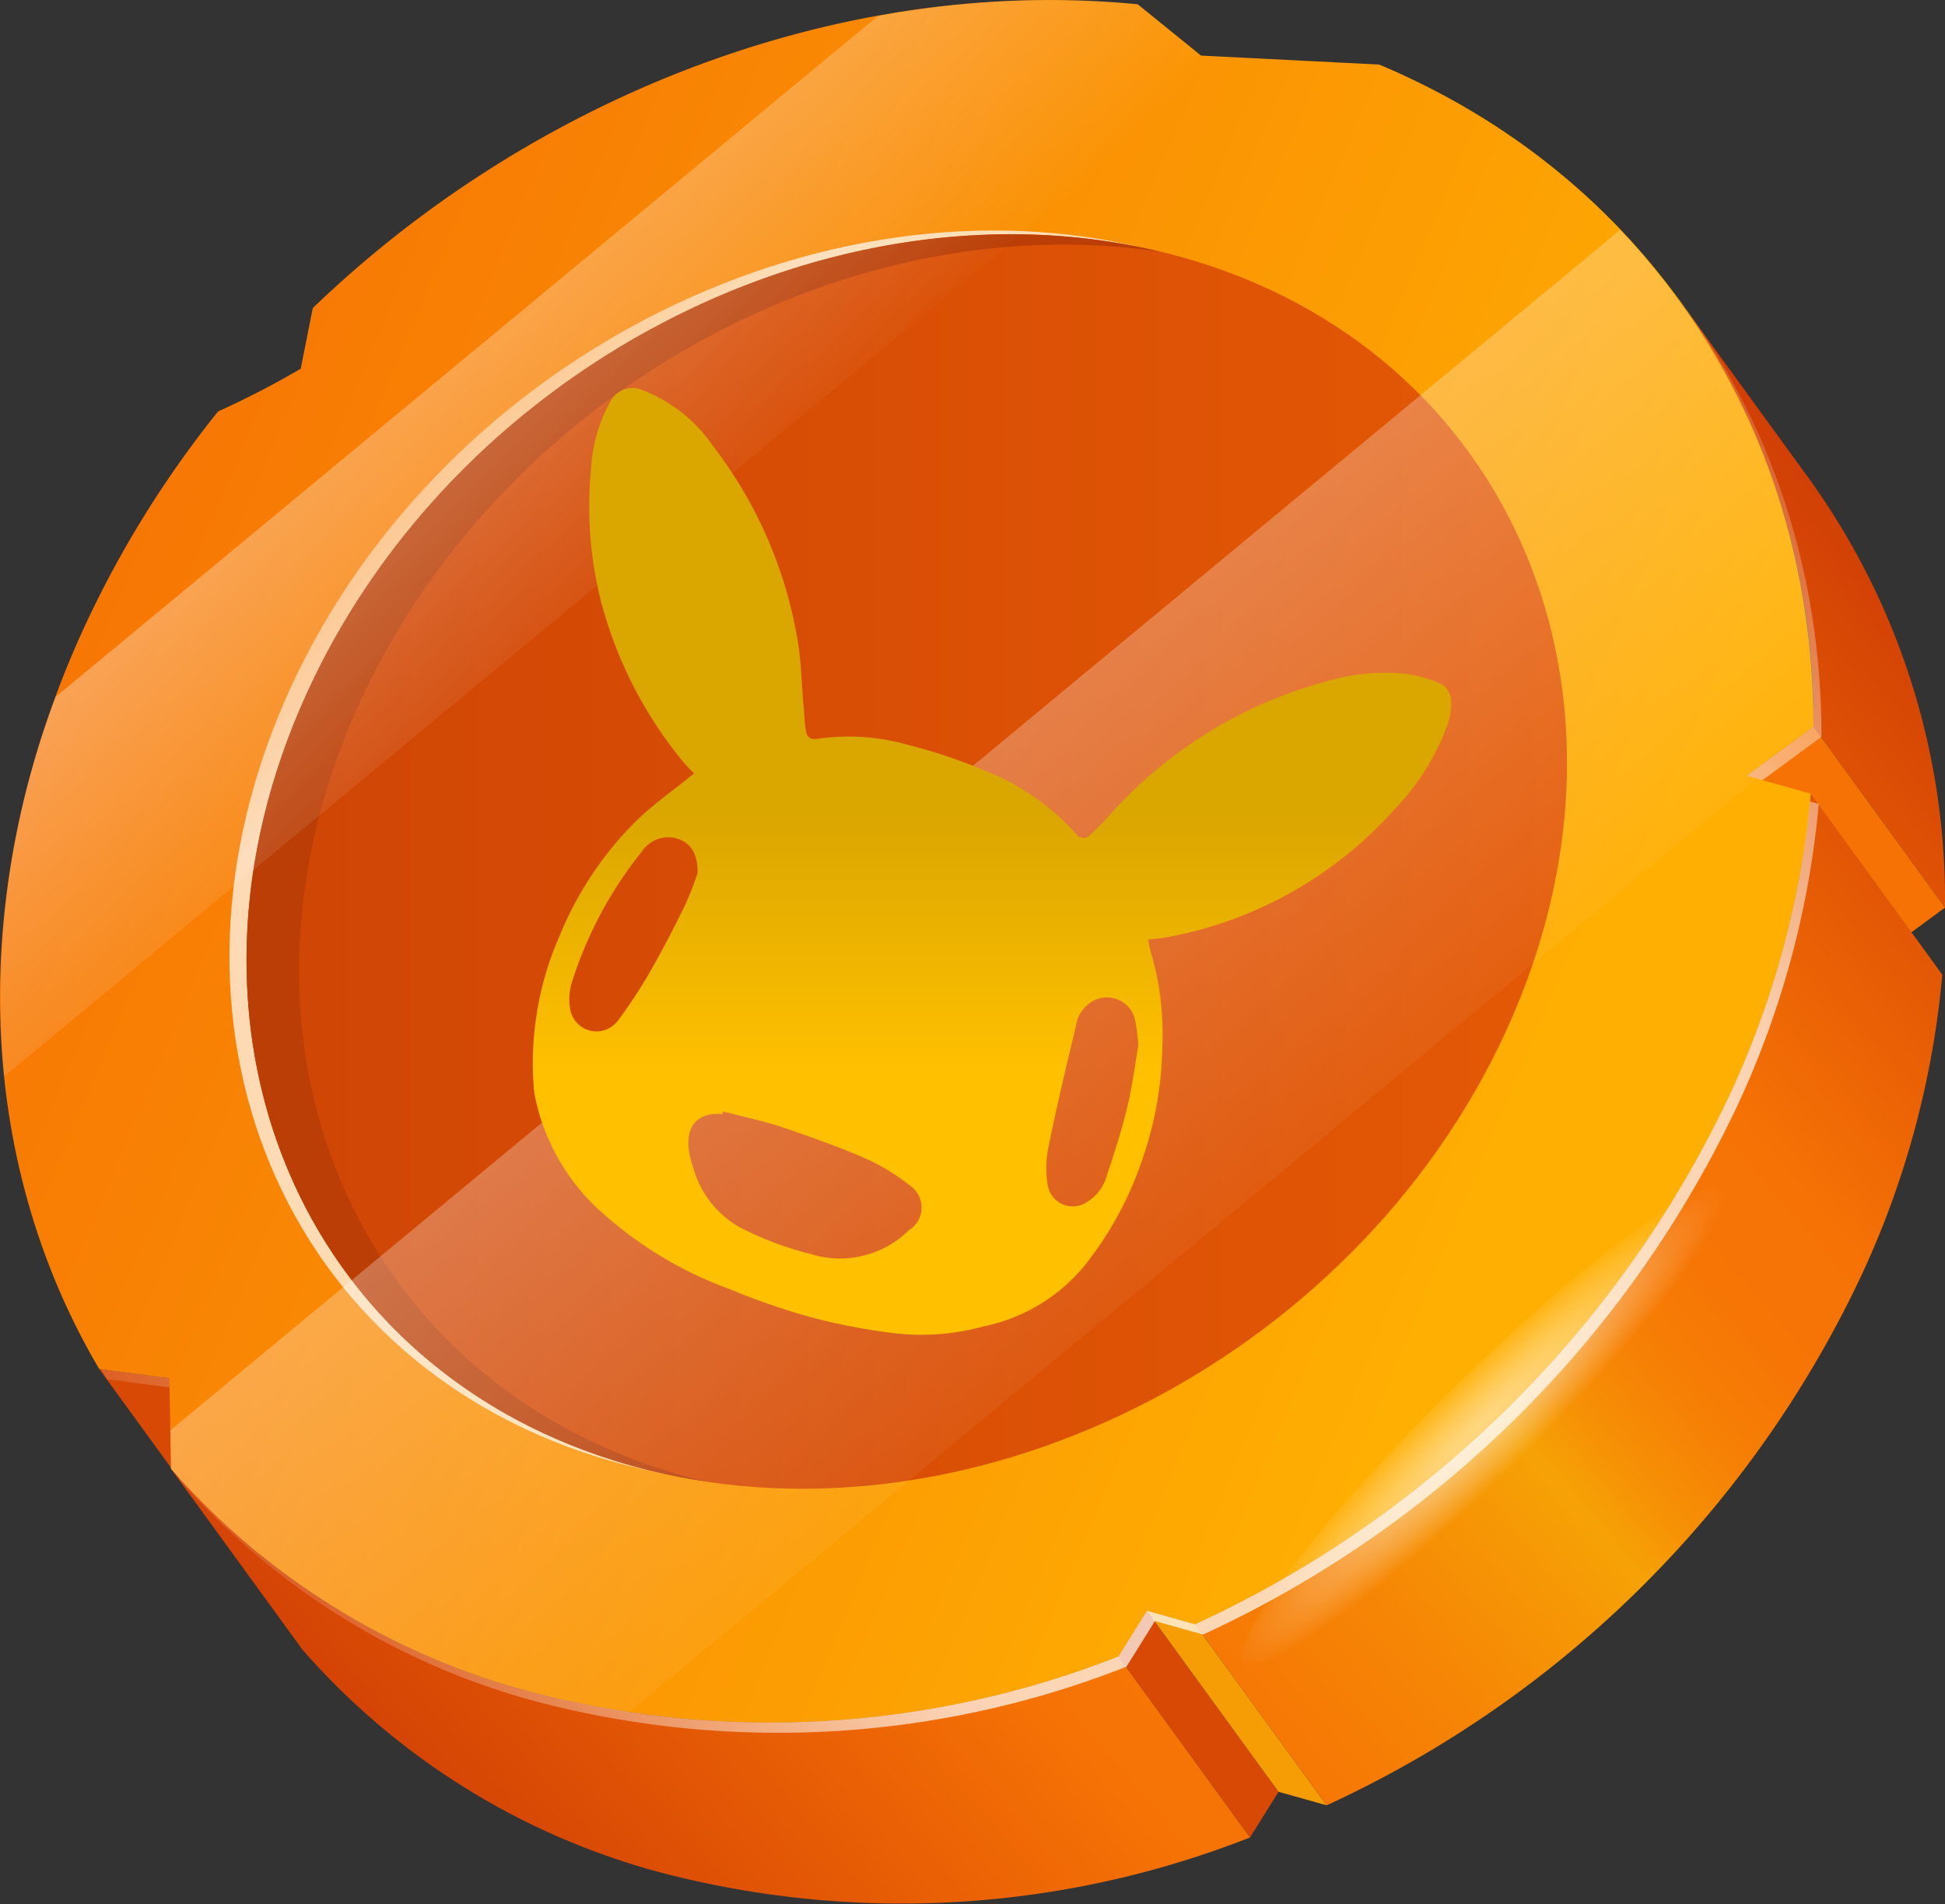 <svg xmlns="http://www.w3.org/2000/svg" xmlns:xlink="http://www.w3.org/1999/xlink" viewBox="0 0 92.482 90.522">
  <rect x="0" y="0" width="92.482" height="90.522" fill="#333333" stroke="none"/>
  <defs>
    <linearGradient id="linear-gradient" x1="222.58" y1="143.941" x2="293.001" y2="82.837" gradientUnits="userSpaceOnUse">
      <stop offset="0" stop-color="#d13f05"/>
      <stop offset="0.293" stop-color="#f67205"/>
      <stop offset="0.367" stop-color="#f67705"/>
      <stop offset="0.453" stop-color="#f68505"/>
      <stop offset="0.544" stop-color="#f69c05"/>
      <stop offset="0.564" stop-color="#f6a205"/>
      <stop offset="0.598" stop-color="#f69005"/>
      <stop offset="0.643" stop-color="#f67f05"/>
      <stop offset="0.693" stop-color="#f67505"/>
      <stop offset="0.755" stop-color="#f67205"/>
      <stop offset="1" stop-color="#d13f05"/>
    </linearGradient>
    <linearGradient id="linear-gradient-2" x1="224.794" y1="146.485" x2="295.211" y2="85.385" xlink:href="#linear-gradient"/>
    <linearGradient id="linear-gradient-3" x1="234.679" y1="157.878" x2="305.097" y2="96.777" xlink:href="#linear-gradient"/>
    <linearGradient id="linear-gradient-4" x1="208.624" y1="129.695" x2="286.408" y2="66.427" gradientUnits="userSpaceOnUse">
      <stop offset="0" stop-color="#fff" stop-opacity="0"/>
      <stop offset="0.261" stop-color="#fff"/>
      <stop offset="0.755" stop-color="#fff"/>
      <stop offset="1" stop-color="#fff" stop-opacity="0"/>
    </linearGradient>
    <linearGradient id="linear-gradient-5" x1="276.959" y1="110.502" x2="198.066" y2="77.176" gradientUnits="userSpaceOnUse">
      <stop offset="0" stop-color="#ffaf02"/>
      <stop offset="1" stop-color="#f56d05"/>
    </linearGradient>
    <linearGradient id="linear-gradient-6" x1="217.983" y1="70.78" x2="263.772" y2="114.547" xlink:href="#linear-gradient-4"/>
    <linearGradient id="linear-gradient-7" x1="215.477" y1="97.789" x2="278.264" y2="97.789" gradientUnits="userSpaceOnUse">
      <stop offset="0" stop-color="#cf4505"/>
      <stop offset="1" stop-color="#e45905"/>
    </linearGradient>
    <radialGradient id="radial-gradient" cx="-4802.114" cy="864.438" r="23.476" gradientTransform="matrix(0.073, 0.074, -0.492, 0.484, 1049.939, 61.666)" gradientUnits="userSpaceOnUse">
      <stop offset="0" stop-color="#fff"/>
      <stop offset="0.086" stop-color="#fff" stop-opacity="0.958"/>
      <stop offset="0.235" stop-color="#fff" stop-opacity="0.846"/>
      <stop offset="0.43" stop-color="#fff" stop-opacity="0.664"/>
      <stop offset="0.663" stop-color="#fff" stop-opacity="0.412"/>
      <stop offset="0.926" stop-color="#fff" stop-opacity="0.094"/>
      <stop offset="1" stop-color="#fff" stop-opacity="0"/>
    </radialGradient>
    <linearGradient id="linear-gradient-8" x1="236.548" y1="85.686" x2="264.854" y2="118.897" gradientUnits="userSpaceOnUse">
      <stop offset="0" stop-color="#fff"/>
      <stop offset="1" stop-color="#fff" stop-opacity="0"/>
    </linearGradient>
    <linearGradient id="linear-gradient-9" x1="220.042" y1="70.414" x2="235.183" y2="85.773" xlink:href="#linear-gradient-8"/>
    <clipPath id="clip-path" transform="translate(-203.755 -56.833)">
      <rect x="229.084" y="75.291" width="43.668" height="45" fill="none"/>
    </clipPath>
    <linearGradient id="linear-gradient-10" x1="2195.918" y1="-593.905" x2="2195.918" y2="-548.905" gradientTransform="matrix(1, 0, 0, -1, -1945, -473.614)" gradientUnits="userSpaceOnUse">
      <stop offset="0" stop-color="#ffc000"/>
      <stop offset="0.28" stop-color="#ffc000"/>
      <stop offset="0.55" stop-color="#daa600"/>
      <stop offset="1" stop-color="#daa600"/>
    </linearGradient>
  </defs>
  <g style="isolation: isolate">
    <g id="OBJECTS">
      <g>
        <polygon points="8.054 65.526 14.309 74.132 10.972 73.69 4.717 65.084 8.054 65.526" fill="#d84905"/>
        <path d="M283.574,71.062q3.127,4.304,6.255,8.606a34.254,34.254,0,0,1,6.408,20.314l-6.255-8.606A34.263,34.263,0,0,0,283.574,71.062Z" transform="translate(-203.755 -56.833)" fill="url(#linear-gradient)"/>
        <polygon points="86.227 34.543 92.482 43.15 89.306 45.483 83.05 36.876 86.227 34.543" fill="#f67205"/>
        <polygon points="54.538 76.58 60.792 85.186 59.435 87.359 53.18 78.753 54.538 76.58" fill="#d84905"/>
        <path d="M256.935,135.586l6.255,8.606a45.223,45.223,0,0,1-28.089,1.647,34.447,34.447,0,0,1-16.961-10.57l-6.255-8.606a34.446,34.446,0,0,0,16.962,10.57A45.222,45.222,0,0,0,256.935,135.586Z" transform="translate(-203.755 -56.833)" fill="url(#linear-gradient-2)"/>
        <polygon points="56.824 77.223 63.079 85.829 60.792 85.186 54.538 76.58 56.824 77.223" fill="#f69d05"/>
        <path d="M289.854,94.567l6.255,8.606a42.953,42.953,0,0,1-3.821,14.243A52.208,52.208,0,0,1,266.834,142.663l-6.255-8.606a52.207,52.207,0,0,0,25.454-25.246A43.007,43.007,0,0,0,289.854,94.567Z" transform="translate(-203.755 -56.833)" fill="url(#linear-gradient-3)"/>
        <path d="M290.233,95.055a43.031,43.031,0,0,1-3.82,14.243,52.211,52.211,0,0,1-25.454,25.246l-2.287-.643-1.357,2.173a45.222,45.222,0,0,1-28.088,1.647,34.457,34.457,0,0,1-16.962-10.57l-.076-4.304-3.337-.442c-5.774-9.778-6.501-22.593-.765-35.149a49.651,49.651,0,0,1,6.419-10.377,40.86,40.86,0,0,0,3.928-2.03l.573-2.882c10.595-10.195,25.281-15.812,39.226-14.442l3.01,2.438,8.469.425c13.095,5.506,20.666,17.654,20.651,31.477l-3.178,2.333Z" transform="translate(-203.755 -56.833)" opacity="0.7" fill="url(#linear-gradient-4)" style="mix-blend-mode: overlay"/>
        <path d="M289.854,94.567a43.007,43.007,0,0,1-3.821,14.243,52.207,52.207,0,0,1-25.454,25.246l-2.286-.643-1.358,2.173a45.222,45.222,0,0,1-28.088,1.647,34.446,34.446,0,0,1-16.962-10.57l-.076-4.304-3.337-.442c-5.774-9.777-6.502-22.593-.765-35.148a49.638,49.638,0,0,1,6.419-10.377,41.125,41.125,0,0,0,3.928-2.03l.573-2.882c10.595-10.195,25.28-15.813,39.226-14.442l3.01,2.438,8.469.425c13.095,5.505,20.665,17.654,20.65,31.477l-3.177,2.333Z" transform="translate(-203.755 -56.833)" fill="url(#linear-gradient-5)"/>
        <path d="M259.181,68.898c15.742,4.43,22.635,20.885,15.39,36.741-7.244,15.855-25.891,25.124-41.634,20.693-15.743-4.43-22.637-20.885-15.392-36.741S243.436,64.468,259.181,68.898Z" transform="translate(-203.755 -56.833)" opacity="0.7" fill="url(#linear-gradient-6)" style="mix-blend-mode: overlay"/>
        <path d="M259.993,69.072c15.742,4.43,22.635,20.885,15.39,36.741-7.244,15.856-25.891,25.123-41.634,20.693-15.743-4.431-22.637-20.885-15.392-36.741C225.602,73.909,244.249,64.642,259.993,69.072Z" transform="translate(-203.755 -56.833)" fill="url(#linear-gradient-7)"/>
        <path d="M236.246,126.996c-15.743-4.43-22.636-20.885-15.391-36.741,6.709-14.684,23.195-23.709,38.102-21.445-15.519-3.752-33.513,5.446-40.6,20.956-7.245,15.855-.351,32.31,15.392,36.741a29.241,29.241,0,0,0,3.534.752C236.937,127.174,236.59,127.093,236.246,126.996Z" transform="translate(-203.755 -56.833)" fill="#ba3e05"/>
        <path d="M276.187,126.389c-6.38,6.28-12.318,10.593-13.264,9.632-.945-.961,3.459-6.83,9.839-13.111,6.38-6.28,12.319-10.593,13.264-9.632C286.973,114.238,282.567,120.108,276.187,126.389Z" transform="translate(-203.755 -56.833)" opacity="0.5" fill="url(#radial-gradient)" style="mix-blend-mode: overlay"/>
        <path d="M280.791,67.762,211.853,124.835l.032,1.828a34.446,34.446,0,0,0,16.962,10.57,39.986,39.986,0,0,0,4.794,1.028L287.29,93.846l-.484-.136,3.177-2.333A33.818,33.818,0,0,0,280.791,67.762Z" transform="translate(-203.755 -56.833)" opacity="0.4" fill="url(#linear-gradient-8)" style="mix-blend-mode: overlay"/>
        <path d="M260.863,59.475l-3.01-2.438a44.837,44.837,0,0,0-12.352.555L206.408,89.957a40.125,40.125,0,0,0-2.45,18.046l58.519-48.448Z" transform="translate(-203.755 -56.833)" opacity="0.4" fill="url(#linear-gradient-9)" style="mix-blend-mode: overlay"/>
        <g clip-path="url(#clip-path)">
          <path d="M236.757,93.606c-.194-.206-.385-.386-.547-.589a19.99,19.99,0,0,1-3.915-7.739,18.339,18.339,0,0,1-.435-6.156,7.251,7.251,0,0,1,.883-3.134,1.197,1.197,0,0,1,1.615-.588,7.221,7.221,0,0,1,3.327,2.675,20.712,20.712,0,0,1,3.977,9.101c.191,1.03.2,2.092.294,3.14.036.4.053.803.106,1.201.041.315.179.503.568.441a10.292,10.292,0,0,1,4.321.294,24.92,24.92,0,0,1,3.586,1.201,11.5,11.5,0,0,1,4.394,3.034.412.412,0,0,0,.571.117.403.403,0,0,0,.091-.082,10.464,10.464,0,0,0,.85-.856,21.112,21.112,0,0,1,10.263-6.403,9.702,9.702,0,0,1,3.924-.391,6.131,6.131,0,0,1,1.694.5.99.99,0,0,1,.421.703,2.878,2.878,0,0,1-.135,1.133,11.365,11.365,0,0,1-2.565,4.119,19.069,19.069,0,0,1-10.73,6.05c-.294.065-.612.079-.971.127.059.259.088.477.156.68a13.615,13.615,0,0,1,.521,4.414,16.844,16.844,0,0,1-.882,5.152,16.49,16.49,0,0,1-2.85,5.297,8.403,8.403,0,0,1-4.771,2.848,11.169,11.169,0,0,1-4.065.342,29.385,29.385,0,0,1-3.98-.736,32.728,32.728,0,0,1-4-1.371,18.551,18.551,0,0,1-5.883-3.463,10.078,10.078,0,0,1-3.433-5.888,14.426,14.426,0,0,1,.053-3.281,14.772,14.772,0,0,1,1.144-4.146,16.414,16.414,0,0,1,3.718-5.555c.747-.718,1.624-1.336,2.438-1.998Zm1.371,16.075-.029.118c-1.471-.115-1.785.933-1.538,1.989a3.911,3.911,0,0,0,.144.515,4.695,4.695,0,0,0,2.229,2.881,15.782,15.782,0,0,0,3.365,1.268,4.665,4.665,0,0,0,4.671-1.13,1.266,1.266,0,0,0,.094-2.095,10.2,10.2,0,0,0-2.191-1.333c-1.28-.556-2.6-1.018-3.924-1.471-.912-.3-1.88-.503-2.821-.75Zm-1.2-11.344c0-1.009-.388-1.495-1.079-1.663a1.51,1.51,0,0,0-1.586.659,18.998,18.998,0,0,0-3.344,6.294,2.73,2.73,0,0,0-.059,1.136,1.269,1.269,0,0,0,2.286.58,23.376,23.376,0,0,0,1.515-2.304c.588-1.027,1.136-2.08,1.656-3.146A16.302,16.302,0,0,0,236.927,98.337Zm20.955,8.183a10.898,10.898,0,0,0-.168-1.253,1.379,1.379,0,0,0-1.696-.965,1.36,1.36,0,0,0-.14.047,1.615,1.615,0,0,0-.971,1.301c-.465,1.915-.918,3.825-1.309,5.767a4.774,4.774,0,0,0-.018,1.804,1.205,1.205,0,0,0,1.853.762,2.102,2.102,0,0,0,.944-1.25c.362-1.083.715-2.172.982-3.281C257.603,108.442,257.726,107.406,257.882,106.52Z" transform="translate(-203.755 -56.833)" fill-rule="evenodd" fill="url(#linear-gradient-10)"/>
        </g>
      </g>
    </g>
  </g>
</svg>
